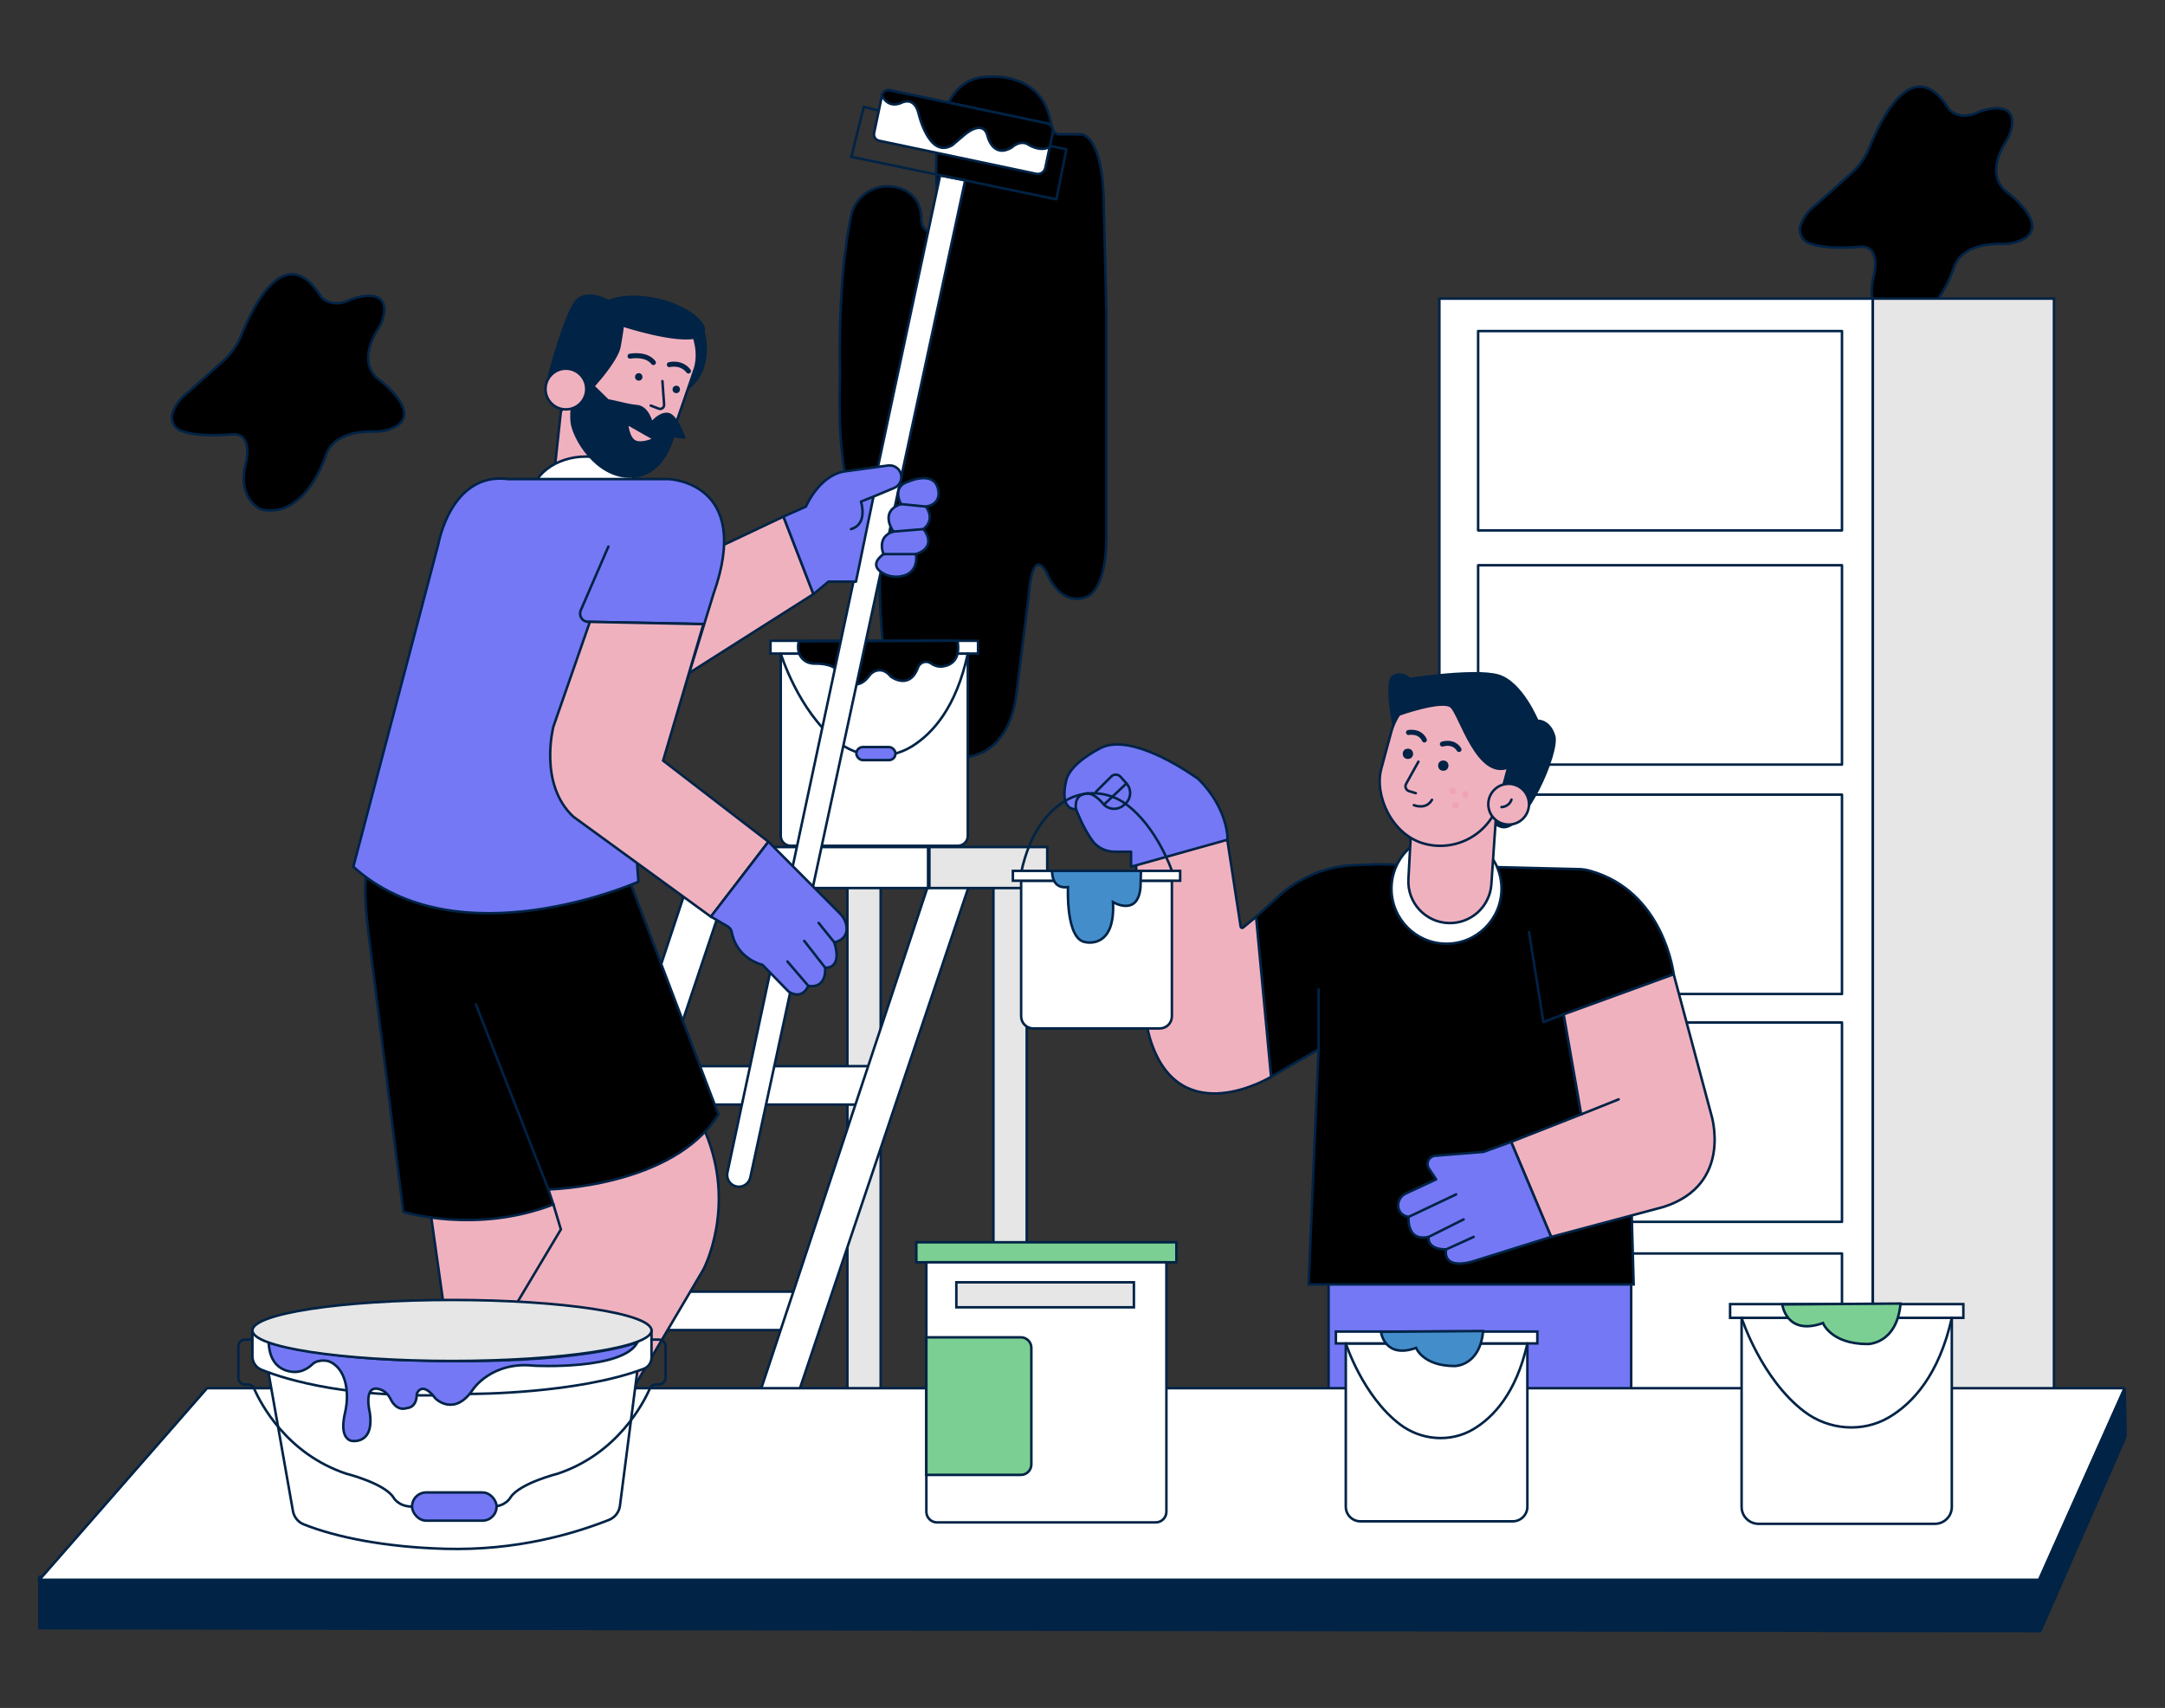 <?xml version="1.0" encoding="UTF-8"?>
<svg xmlns="http://www.w3.org/2000/svg" id="a" width="865.76" height="682.89" viewBox="0 0 865.76 682.89">
  <rect x="0" y="0" width="865.76" height="682.89" fill="#333333" stroke="none"/>
  <path d="M281.12,132.1s4.47,13.49-4.9,22.25c-9.37,8.76-1.48-23.82-1.48-23.82l6.38,1.57Z" fill="#002346" stroke="#002346" stroke-miterlimit="10"></path>
  <path d="M747.5,59.08c4.88-12.18,17.79-38.17,31.93-15.38,0,0,4,5,12,1,0,0,14.93-5.81,13.06,6-.32,2.03-1.12,3.95-2.23,5.68-2.54,3.96-7.72,14.01,.17,20.32,0,0,20.21,14.94,3.79,20.1-1.93,.61-3.96,.81-5.98,.76-4.72-.12-15.7,.58-18.81,9.13,0,0-8,26-26,22,0,0-10-4-6-19,0,0,3-12-6-11,0,0-12.56,1.32-19.95-1.41-2.9-1.07-4.41-4.28-3.44-7.22,.81-2.44,2.58-5.52,6.38-8.37l13.91-12.44c3.13-2.8,5.6-6.27,7.16-10.17Z" fill="#000000" stroke="#002346" stroke-miterlimit="10"></path>
  <rect x="575.59" y="119.4" width="173.33" height="489" fill="#fff" stroke="#002346" stroke-miterlimit="10"></rect>
  <polygon points="748.93 119.4 821.36 119.4 821.36 608.72 748.93 608.4 748.93 119.4" fill="#e6e6e6" stroke="#002346" stroke-miterlimit="10"></polygon>
  <rect x="591.09" y="132.37" width="145.5" height="79.71" fill="none" stroke="#002346" stroke-linecap="round" stroke-linejoin="round"></rect>
  <rect x="591.09" y="226" width="145.5" height="79.71" fill="none" stroke="#002346" stroke-linecap="round" stroke-linejoin="round"></rect>
  <rect x="591.09" y="317.72" width="145.5" height="79.71" fill="none" stroke="#002346" stroke-linecap="round" stroke-linejoin="round"></rect>
  <rect x="591.09" y="408.82" width="145.5" height="79.71" fill="none" stroke="#002346" stroke-linecap="round" stroke-linejoin="round"></rect>
  <rect x="591.09" y="501.18" width="145.5" height="79.71" fill="none" stroke="#002346" stroke-linecap="round" stroke-linejoin="round"></rect>
  <path d="M441.43,83.7c0-30-9-30-9-30h-8.72c-1.34,0-2.51-.91-2.83-2.21l-1.45-5.79c-5-17-24-15-24-15-28,0-20,53-20,53,1,10-3,9-3,9-4,0-4-5-4-5,0-12-11-13-11-13-.12-.02-.24-.04-.36-.06-7.79-1.17-15.14,4.02-16.76,11.73-1.81,8.63-5.11,29.38-4.38,63.82,0,0-2.5,48.5,9.5,53.5,0,0,7,1,7,13,0,0-7,81,27,86,0,0,23,5,27-25l5-40s1-19,7-9c0,0,5,14,16,10,0,0,8-2,8-24V124.7l-1-41Z" fill="#000000" stroke="#002346" stroke-miterlimit="10"></path>
  <g>
    <rect x="338.86" y="351.49" width="13.32" height="223.36" fill="#e6e6e6" stroke="#002346" stroke-miterlimit="10"></rect>
    <rect x="397.26" y="351.49" width="13.32" height="223.36" fill="#e6e6e6" stroke="#002346" stroke-miterlimit="10"></rect>
    <rect x="258.94" y="426.28" width="90.16" height="15.37" fill="#fff" stroke="#002346" stroke-miterlimit="10"></rect>
    <rect x="229.23" y="516.44" width="90.16" height="15.37" fill="#fff" stroke="#002346" stroke-miterlimit="10"></rect>
    <polygon points="275.34 352.51 201.57 574.84 216.93 574.84 291.73 352.51 275.34 352.51" fill="#fff" stroke="#002346" stroke-miterlimit="10"></polygon>
    <polygon points="371.65 352.51 297.88 574.84 313.24 574.84 388.04 352.51 371.65 352.51" fill="#fff" stroke="#002346" stroke-miterlimit="10"></polygon>
    <path d="M312.22,261.32h74.79v72.89c0,2.18-1.77,3.95-3.95,3.95h-66.89c-2.18,0-3.95-1.77-3.95-3.95v-72.89h0Z" fill="#fff" stroke="#002346" stroke-miterlimit="10"></path>
    <rect x="308.12" y="256.2" width="82.99" height="5.12" fill="#fff" stroke="#002346" stroke-miterlimit="10"></rect>
    <path d="M319.42,256.43s-1.53,5.1,2.55,7.85c1.16,.78,2.57,1.09,3.97,1.06,2.67-.05,8.3,.31,9.84,4.18,0,0,5.84,8.77,11.83,.66,.46-.62,1.02-1.17,1.7-1.54,1.52-.83,4.24-1.48,6.96,1.91,0,0,7.42,5.57,10.79-3.61,.76-2.08,3.23-3.01,5.08-1.79,.04,.02,.07,.05,.11,.07,1.36,.93,2.97,1.47,4.61,1.26,3.16-.4,7.37-2.36,6.05-10.29l-63.49,.23Z" fill="#000000" stroke="#002346" stroke-miterlimit="10"></path>
    <path d="M312.22,261.32s6.94,22.72,22.31,34.97c8.63,6.88,20.67,7.95,30.07,2.17,8.32-5.12,17.8-15.62,22.41-37.14" fill="none" stroke="#002346" stroke-linecap="round" stroke-linejoin="round"></path>
    <rect x="371.65" y="338.68" width="47.13" height="16.39" fill="#e6e6e6" stroke="#002346" stroke-miterlimit="10"></rect>
    <rect x="269.7" y="338.68" width="101.43" height="16.39" fill="#fff" stroke="#002346" stroke-miterlimit="10"></rect>
  </g>
  <path d="M385.97,72.04l-85.93,398.75c-.54,2.53-3.03,4.14-5.56,3.6h0c-2.53-.54-4.14-3.03-3.6-5.56L375.94,70.17l10.02,1.87Z" fill="#fff" stroke="#002346" stroke-miterlimit="10"></path>
  <path d="M420.99,52.94l-1.23,5.82-1.76,8.38c-.35,1.65-1.97,2.71-3.63,2.36l-62.83-13.24c-1.4-.29-2.3-1.67-2-3.08l3.18-15.09c.29-1.41,1.67-2.31,3.08-2.01l62.83,13.23c1.65,.35,2.71,1.97,2.36,3.63Z" fill="#fff" stroke="#002346" stroke-miterlimit="10"></path>
  <polyline points="419.84 58.29 426.43 59.7 422.43 79.7 340.43 62.7 345.43 42.7 351.39 44.23" fill="none" stroke="#002346" stroke-linecap="round" stroke-linejoin="round"></polyline>
  <path d="M420.99,52.94l-1.23,5.82c-4.09,2.23-8.94-1.19-8.94-1.19-3.25-1.55-6.17,1.36-6.17,1.36-7.73,4.62-9.77-4.64-9.77-4.64-1.88-7.04-9.43-.19-9.43-.19l-4.64,3.94c-9.44,5.64-13.53-12.88-13.53-12.88-1.88-7.04-7.02-3.96-7.02-3.96-5.67,2.22-7.54-3.11-7.54-3.11,.29-1.41,1.67-2.31,3.08-2.01l62.83,13.23c1.65,.35,2.71,1.97,2.36,3.63Z" fill="#000000" stroke="#002346" stroke-miterlimit="10"></path>
  <rect x="531.29" y="505.55" width="121" height="65" fill="#7478f5" stroke="#002346" stroke-linecap="round" stroke-linejoin="round"></rect>
  <polygon points="172.29 485.55 183.29 563.55 218.29 563.55 235.29 506.55 225.29 479.55 205.29 477.55 172.29 485.55" fill="#f0b1bf" stroke="#002346" stroke-miterlimit="10"></polygon>
  <path d="M221.29,481.55l3,10-46,77h67l36-61s13.39-25.08,.7-55.04c0,0-31.7,7.04-33.7,7.04s-34,12-34,12c0,0-4,7-2,8,2,1,9,2,9,2Z" fill="#f0b1bf" stroke="#002346" stroke-miterlimit="10"></path>
  <path d="M146.32,350.77s-1.04,5.79,.96,21.79l12,96,2,16s29,9,60-3l-2-6s50-1,68-30l-35-92-105.96-2.79Z" fill="#000000" stroke="#002346" stroke-miterlimit="10"></path>
  <polygon points="289.22 217.94 313.29 206.55 325.29 237.55 273.29 270.55 286.29 211.55 289.22 217.94" fill="#f0b1bf" stroke="#002346" stroke-miterlimit="10"></polygon>
  <path d="M313.29,206.55l9-4s5-12,15-14l17.83-2.43c2.37-.32,4.61,1.19,5.19,3.51h0c.56,2.25-.61,4.58-2.75,5.47l-8.27,3.45-7,34h-11l-6,5-12-31Z" fill="#7478f5" stroke="#002346" stroke-linecap="round" stroke-linejoin="round"></path>
  <path d="M349.29,198.55l-5,2s3,9-4,11" fill="none" stroke="#002346" stroke-linecap="round" stroke-linejoin="round"></path>
  <path d="M360.29,201.55s-4-7,3-9c0,0,11-5,12,4,0,0,1,5-5,6,0,0,4,5-1,9,0,0,6,7-3,10,0,0,1.55,7.74-6.25,8.92-2.45,.37-4.99-.09-7.11-1.36-2.4-1.44-4.44-3.96,.36-7.56,0,0-3-7,4-9,0,0-6-8,3-11Z" fill="#7478f5" stroke="#002346" stroke-linecap="round" stroke-linejoin="round"></path>
  <path d="M224.29,164.55l-2.9,26.92c-1.62,9.45,5.66,18.08,15.25,18.08h0c7.8,0,14.38-5.81,15.35-13.55l1.31-20.45-26-16-3,5Z" fill="#f0b1bf" stroke="#002346" stroke-miterlimit="10"></path>
  <rect x="233.71" y="119.34" width="41.76" height="63.04" rx="20.88" ry="20.88" transform="translate(63.55 -75.15) rotate(19.14)" fill="#f0b1bf" stroke="#002346" stroke-miterlimit="10"></rect>
  <ellipse cx="234.29" cy="199.55" rx="22" ry="17" fill="#fff" stroke="#002346" stroke-miterlimit="10"></ellipse>
  <path d="M502.29,366.55l6,64,19-11-4,94h130l-1-35-20-33-7-40,44-16s-3.81-33.32-33.72-41.44c-1.34-.36-2.72-.57-4.11-.6l-80.17-1.96-9.52,.35c-11.29,.42-22.07,4.82-30.43,12.42l-9.05,8.23Z" fill="#000000" stroke="#002346" stroke-miterlimit="10"></path>
  <path d="M669.29,389.55l15,56s9,28-19,37l-45,12-16-38,28-11-7-40,44-16Z" fill="#f0b1bf" stroke="#002346" stroke-miterlimit="10"></path>
  <line x1="647.29" y1="439.55" x2="632.29" y2="445.55" fill="none" stroke="#002346" stroke-linecap="round" stroke-linejoin="round"></line>
  <path d="M571.42,467.25l2.87,4.3-12.14,5.66c-2.57,1.2-3.83,4.28-2.57,6.82,.59,1.19,1.7,2.19,3.7,2.52,0,0-1,10,8,8,0,0-1,5,7,5,0,0-2,8,10,5l32-10-16-38-11,4-19.37,1.55c-2.52,.2-3.9,3.04-2.5,5.15Z" fill="#7478f5" stroke="#002346" stroke-linecap="round" stroke-linejoin="round"></path>
  <line x1="563.29" y1="486.55" x2="582.29" y2="477.55" fill="none" stroke="#002346" stroke-linecap="round" stroke-linejoin="round"></line>
  <line x1="571.29" y1="494.55" x2="585.29" y2="487.55" fill="none" stroke="#002346" stroke-linecap="round" stroke-linejoin="round"></line>
  <line x1="578.29" y1="499.55" x2="589.29" y2="494.55" fill="none" stroke="#002346" stroke-linecap="round" stroke-linejoin="round"></line>
  <path d="M490.29,332.55l5.84,37.97c.07,.45,.61,.66,.96,.36l5.2-4.33,6,64s-36,22-48-14c0,0-3-8-4-26l-2-45,36-13Z" fill="#f0b1bf" stroke="#002346" stroke-miterlimit="10"></path>
  <path d="M452.29,340.55v6l38.61-10.81s.39-12.19-11.61-24.19c0,0-27-20-40-12,0,0-12,6-13,13,0,0-3,11,4,11,0,0,2.8,7.47,6.49,12.52,2.08,2.85,5.44,4.48,8.97,4.48h6.54Z" fill="#7478f5" stroke="#002346" stroke-linecap="round" stroke-linejoin="round"></path>
  <path d="M430.29,323.55s-1-5,3-6c0,0,3-2,8,4l.16,.16c2.16,2.16,5.62,2.26,7.9,.23l.64-.56c2.38-2.11,2.59-5.75,.48-8.13l-2.37-2.67c-.98-1.1-2.68-1.15-3.72-.11l-6.08,6.08" fill="none" stroke="#002346" stroke-linecap="round" stroke-linejoin="round"></path>
  <line x1="450.46" y1="313.25" x2="441.45" y2="321.71" fill="none" stroke="#002346" stroke-linecap="round" stroke-linejoin="round"></line>
  <path d="M203.29,191.55h64s34,1,18,46l-31,101,1,14s-72,32-114-6l34-129s5-29,28-26Z" fill="#7478f5" stroke="#002346" stroke-linecap="round" stroke-linejoin="round"></path>
  <path d="M281.18,249.48l-45.97-.84c-2.35-.04-3.9-2.45-2.97-4.61l11.04-25.48" fill="none" stroke="#002346" stroke-linecap="round" stroke-linejoin="round"></path>
  <path d="M235.89,248.64l-14.6,41.91s-6,23,8,36l55,40,23-30-42.12-32.42,16.12-54.58-45.4-.91Z" fill="#f0b1bf" stroke="#002346" stroke-miterlimit="10"></path>
  <path d="M284.28,366.49l6.75,3.94c.81,.47,1.39,1.27,1.56,2.19,.56,3.07,2.87,10.39,12.35,13.18l10.38,10.64s5.14,3.82,7.92-2.28c0,0,7.07,1.75,6.75-7.24,0,0,7.03,.75,3.65-10.13,0,0,5.9-.95,4.79-6.87-.34-1.8-1.29-3.42-2.59-4.71l-28.55-28.66-23.01,29.93Z" fill="#7478f5" stroke="#002346" stroke-linecap="round" stroke-linejoin="round"></path>
  <line x1="323.24" y1="394.17" x2="314.9" y2="384.46" fill="none" stroke="#002346" stroke-linecap="round" stroke-linejoin="round"></line>
  <line x1="329.99" y1="386.93" x2="321.61" y2="376.21" fill="none" stroke="#002346" stroke-linecap="round" stroke-linejoin="round"></line>
  <line x1="333.64" y1="376.79" x2="327.36" y2="369.01" fill="none" stroke="#002346" stroke-linecap="round" stroke-linejoin="round"></line>
  <line x1="190.29" y1="401.55" x2="219.29" y2="475.55" fill="none" stroke="#002346" stroke-linecap="round" stroke-linejoin="round"></line>
  <polygon points="815.42 652.14 15.76 651 15.76 630.48 815.42 630.48 815.42 652.14" fill="#002346" stroke="#002346" stroke-miterlimit="10"></polygon>
  <path d="M815.42,631.66H15.76l67.04-76.61H849.04c.27,0,.46,.28,.35,.53l-33.96,76.08Z" fill="#fff" stroke="#002346" stroke-miterlimit="10"></path>
  <path d="M815.95,652.09l33.73-76.95c.22-.5,.33-1.05,.32-1.6l-.37-18.25c0-.06-.08-.07-.1-.02l-34.1,76.39v20.32c0,.3,.42,.39,.54,.11Z" fill="#002346" stroke="#002346" stroke-miterlimit="10"></path>
  <line x1="360.29" y1="201.55" x2="370.29" y2="202.55" fill="none" stroke="#002346" stroke-linecap="round" stroke-linejoin="round"></line>
  <line x1="357.29" y1="212.55" x2="369.29" y2="211.55" fill="none" stroke="#002346" stroke-linecap="round" stroke-linejoin="round"></line>
  <line x1="353.29" y1="221.55" x2="366.29" y2="221.55" fill="none" stroke="#002346" stroke-linecap="round" stroke-linejoin="round"></line>
  <line x1="527.29" y1="419.55" x2="527.29" y2="395.55" fill="none" stroke="#002346" stroke-linecap="round" stroke-linejoin="round"></line>
  <path d="M107.35,548.68l9.8,55.52c.44,2.38,2.05,4.39,4.3,5.28,12.91,5.13,32.35,9.1,56.47,9.78,28.6,.81,51.48-5.99,65.56-11.54,2.4-.95,4.1-3.11,4.43-5.67,2.33-18.04,4.66-36.09,6.98-54.13l-147.56,.76Z" fill="#fff" stroke="#002346" stroke-miterlimit="10"></path>
  <path d="M100.94,531.96v10.37c0,2.34,1.42,4.44,3.59,5.32,9.32,3.77,36.9,12.64,84.65,9.66,0,0,41.67,0,68.24-10.02,1.86-.7,3.11-2.47,3.11-4.46v-10.87H100.94Z" fill="#fff" stroke="#002346" stroke-miterlimit="10"></path>
  <path d="M100.98,535.62h-2.97c-1.49,0-2.7,1.21-2.7,2.7v12.53c0,1.49,1.21,2.7,2.7,2.7h1.11c1.07,0,2.04,.62,2.47,1.61,2.56,5.85,12.93,26.08,36.89,34.07,0,0,15.02,3.76,18.78,9.39,0,0,1.88,3.76,7.51,3.76" fill="none" stroke="#002346" stroke-linecap="round" stroke-linejoin="round"></path>
  <path d="M260.49,535.62h2.97c1.49,0,2.7,1.21,2.7,2.7v12.53c0,1.49-1.21,2.7-2.7,2.7h-1.11c-1.07,0-2.04,.62-2.47,1.61-2.56,5.85-12.93,26.08-36.89,34.07,0,0-15.02,3.76-18.78,9.39,0,0-1.88,3.76-7.51,3.76" fill="none" stroke="#002346" stroke-linecap="round" stroke-linejoin="round"></path>
  <path d="M107.44,536.83c.42,8.61,5.13,11.15,9.37,11.66,3.03,.37,5.93-.89,8.12-3.02s6.06-1.31,6.06-1.31c0,0,7.19,1.44,7.73,13.12,.12,2.59-.18,5.17-.77,7.69-.72,3.05-1.54,8.67,1.48,10.66,.57,.38,1.27,.53,1.96,.55,2.37,.05,8-.91,6.5-11.36,0,0-3.02-12.07,4.47-9.16,1.7,.66,3.01,2.04,3.81,3.69,1,2.07,3.08,4.82,6.74,3.6,0,0,3.76,0,3.76-5.63,0,0,1.88-5.63,7.51,1.88,0,0,7.51,7.51,15.02-3.76,0,0,7.51-11.27,24.41-9.39,0,0,35.67,1.88,41.31-9.39,0,0-22.23,9.25-88.23,7.25,0,0-25,0-51-5l-8.23-2.07Z" fill="#7478f5" stroke="#002346" stroke-linecap="round" stroke-linejoin="round"></path>
  <ellipse cx="180.74" cy="531.96" rx="79.8" ry="12.2" fill="#e6e6e6" stroke="#002346" stroke-miterlimit="10"></ellipse>
  <rect x="164.78" y="596.73" width="33.8" height="11.27" rx="5.63" ry="5.63" fill="#7478f5" stroke="#002346" stroke-linecap="round" stroke-linejoin="round"></rect>
  <path d="M468.63,348.2s-5.8-17.39-18.31-26.66c-7.02-5.2-16.74-5.91-24.26-1.38-6.66,4.02-14.2,12.18-17.72,28.76" fill="none" stroke="#002346" stroke-linecap="round" stroke-linejoin="round"></path>
  <g>
    <path d="M696.45,526.92h84.06v75.59c0,3.73-3.03,6.76-6.76,6.76h-70.54c-3.73,0-6.76-3.03-6.76-6.76v-75.59h0Z" fill="#fff" stroke="#002346" stroke-miterlimit="10"></path>
    <rect x="691.85" y="521.43" width="93.27" height="5.49" fill="#fff" stroke="#002346" stroke-miterlimit="10"></rect>
    <path d="M696.45,526.92s7.8,24.35,25.08,37.48c9.7,7.37,23.23,8.52,33.79,2.32,9.36-5.49,20.01-16.74,25.19-39.8" fill="none" stroke="#002346" stroke-linecap="round" stroke-linejoin="round"></path>
    <path d="M712.71,521.55s1.59,12.7,16.28,7.45c0,0,3.15,8.39,17.84,8.39,0,0,11.68,.14,13.18-16.19l-47.3,.35Z" fill="#7ccf92" stroke="#002346" stroke-miterlimit="10"></path>
  </g>
  <g>
    <path d="M538.18,537.14h72.6v65.29c0,3.22-2.62,5.84-5.84,5.84h-60.93c-3.22,0-5.84-2.62-5.84-5.84v-65.29h0Z" fill="#fff" stroke="#002346" stroke-miterlimit="10"></path>
    <rect x="534.21" y="532.4" width="80.56" height="4.74" fill="#fff" stroke="#002346" stroke-miterlimit="10"></rect>
    <path d="M538.18,537.14s6.74,21.03,21.66,32.37c8.37,6.37,20.07,7.36,29.19,2.01,8.08-4.74,17.28-14.46,21.76-34.38" fill="none" stroke="#002346" stroke-linecap="round" stroke-linejoin="round"></path>
    <path d="M552.22,532.5s1.37,10.97,14.06,6.43c0,0,2.72,7.25,15.41,7.25,0,0,10.09,.12,11.39-13.99l-40.85,.3Z" fill="#438dca" stroke="#002346" stroke-miterlimit="10"></path>
  </g>
  <rect x="366.43" y="496.7" width="104" height="8" fill="#7ccf92" stroke="#002346" stroke-miterlimit="10"></rect>
  <path d="M370.43,504.7h96v99.73c0,2.36-1.92,4.27-4.27,4.27h-87.45c-2.36,0-4.27-1.92-4.27-4.27v-99.73h0Z" fill="#fff" stroke="#002346" stroke-miterlimit="10"></path>
  <rect x="382.43" y="512.7" width="71" height="10" fill="#e6e6e6" stroke="#002346" stroke-miterlimit="10"></rect>
  <path d="M370.43,534.7h37.8c2.32,0,4.2,1.88,4.2,4.2v46.61c0,2.32-1.88,4.2-4.2,4.2h-37.8v-55h0Z" fill="#7ccf92" stroke="#002346" stroke-miterlimit="10"></path>
  <rect x="342.45" y="298.7" width="15.65" height="5.22" rx="2.61" ry="2.61" fill="#7478f5" stroke="#002346" stroke-linecap="round" stroke-linejoin="round"></rect>
  <path d="M408.34,352.14h60.29v54.21c0,2.68-2.17,4.85-4.85,4.85h-50.59c-2.68,0-4.85-2.17-4.85-4.85v-54.21h0Z" fill="#fff" stroke="#002346" stroke-miterlimit="10"></path>
  <rect x="405.04" y="348.2" width="66.89" height="3.94" fill="#fff" stroke="#002346" stroke-miterlimit="10"></rect>
  <path d="M456.26,348.2l-.11,3.94-.07,2.56c-1,12-11,6-11,6,1,19-11,16-11,16-8-1-7-22-7-22-3.15,.39-4.77-.88-5.59-2.56-.61-1.26-.78-2.74-.78-3.94h35.55Z" fill="#438dca" stroke="#002346" stroke-miterlimit="10"></path>
  <path d="M96.5,134.08c4.88-12.18,17.79-38.17,31.93-15.38,0,0,4,5,12,1,0,0,14.93-5.81,13.06,6-.32,2.03-1.12,3.95-2.23,5.68-2.54,3.96-7.72,14.01,.17,20.32,0,0,20.21,14.94,3.79,20.1-1.93,.61-3.96,.81-5.98,.76-4.72-.12-15.7,.58-18.81,9.13,0,0-8,26-26,22,0,0-10-4-6-19,0,0,3-12-6-11,0,0-12.56,1.32-19.95-1.41-2.9-1.07-4.41-4.28-3.44-7.22,.81-2.44,2.58-5.52,6.38-8.37l13.91-12.44c3.13-2.8,5.6-6.27,7.16-10.17Z" fill="#000000" stroke="#002346" stroke-miterlimit="10"></path>
  <polyline points="625.29 405.55 617.21 408.68 611.43 372.7" fill="none" stroke="#002346" stroke-linecap="round" stroke-linejoin="round"></polyline>
  <path d="M230.43,152.7s.03,6.32,2,6c1.97-.32,14.17-14.17,15.24-19.88,1.07-5.71,1.35-8.69,1.35-8.69,0,0,22.02,7.18,29.76,4.53,7.75-2.65-2.68-11.95-15.73-14.83-13.06-2.88-19.76,.63-19.76,.63,0,0-7.09-4.36-11.89-.96-4.8,3.41-11.98,31.2-11.98,31.2,0,0,2.66-5.65,11,2Z" fill="#002346" stroke="#002346" stroke-miterlimit="10"></path>
  <path d="M231.93,149.2s-4,11-3.33,19.22c.53,6.52,9.87,22.41,23.62,22.16,13.75-.25,17.05-16.71,17.05-16.71l-10.69-3.45s-1.8-2.36-4.25-4.06c-2.46-1.71-6.67-1.77-6.67-1.77l-15.73-15.39Z" fill="#002346" stroke="#002346" stroke-miterlimit="10"></path>
  <path d="M261.64,175.53s-4.7,2.29-7.59,1.05-3.32-7.25-3.32-7.25l10.91,6.2Z" fill="#f0b1bf" stroke="#002346" stroke-miterlimit="10"></path>
  <circle cx="226.29" cy="155.55" r="8.14" fill="#f0b1bf" stroke="#002346" stroke-miterlimit="10"></circle>
  <path d="M273.56,174.91s-3.12-9.1-6.56-9.4c-3.44-.31-6.42,3.64-6.42,3.64,0,0-1.46-6.49-6.01-6.78-4.55-.29-13.23-3.4-13.91-2.06-.67,1.33,1.57,2.87,1.57,2.87,0,0,18.95,10.82,31.33,11.74Z" fill="#002346" stroke="#002346" stroke-miterlimit="10"></path>
  <path d="M251.94,142.41s6.37-1.27,9.35,2.55" fill="none" stroke="#002346" stroke-linecap="round" stroke-linejoin="round" stroke-width="2"></path>
  <path d="M267.66,145.8s4.67-1.27,7.65,2.55" fill="none" stroke="#002346" stroke-linecap="round" stroke-linejoin="round" stroke-width="2"></path>
  <circle cx="255.43" cy="150.7" r="1" fill="#002346" stroke="#002346" stroke-miterlimit="10"></circle>
  <circle cx="270.43" cy="155.7" r="1" fill="#002346" stroke="#002346" stroke-miterlimit="10"></circle>
  <path d="M264.9,152.39l.67,9.4c.08,1.16-1.07,2.02-2.16,1.6l-3.19-1.23" fill="none" stroke="#002346" stroke-linecap="round" stroke-linejoin="round"></path>
  <circle cx="578.44" cy="355.33" r="22" fill="#fff" stroke="#002346" stroke-miterlimit="10"></circle>
  <path d="M600.7,330.67c-8.89-1.65-43.27-39.97-43.27-39.97,0,0-3.73-18.23-.31-20.3,3.42-2.05,6.67,1.09,6.67,1.09,0,0,11.33-1.79,21.71-2.2,1.32-.06,2.61-.09,3.87-.09,3.81-.02,7.27,.23,9.66,.9,9.41,2.67,15.73,18.1,15.73,18.1,0,0,4.72-.43,6.71,5.99,2.01,6.45-11.9,38.13-20.77,36.48Z" fill="#002346" stroke="#002346" stroke-miterlimit="10"></path>
  <path d="M564.29,331.55l-1.08,20.01c-.5,9.32,6.76,17.22,16.09,17.51h0c8.93,.27,16.47-6.57,17.08-15.48l1.91-28.04-4-5-30,11Z" fill="#f0b1bf" stroke="#002346" stroke-miterlimit="10"></path>
  <rect x="553.47" y="274.45" width="48.86" height="64.01" rx="24.43" ry="24.43" transform="translate(99.96 -140.15) rotate(15.12)" fill="#f0b1bf" stroke="#002346" stroke-miterlimit="10"></rect>
  <circle cx="603.29" cy="321.55" r="8.14" fill="#f0b1bf" stroke="#002346" stroke-miterlimit="10"></circle>
  <path d="M559.43,285.7s17.28-6.15,20.86-3.2c3.58,2.96,10.56,29.57,23.14,24.2,12.58-5.37,3.31-23,3.31-23,0,0-40.53-24.32-47.31,2Z" fill="#002346" stroke="#002346" stroke-miterlimit="10"></path>
  <path d="M563.25,292.88s4.54-.93,6.34,2.99" fill="none" stroke="#002346" stroke-linecap="round" stroke-linejoin="round" stroke-width="2"></path>
  <path d="M576.79,297.51s4.38-1.5,6.66,2.17" fill="none" stroke="#002346" stroke-linecap="round" stroke-linejoin="round" stroke-width="2"></path>
  <circle cx="563.01" cy="301.4" r="1.57" fill="#002346" stroke="#002346" stroke-miterlimit="10"></circle>
  <circle cx="577.16" cy="306.12" r="1.57" fill="#002346" stroke="#002346" stroke-miterlimit="10"></circle>
  <path d="M567.2,304.55l-4.91,8.84c-.63,1.14-.05,2.57,1.2,2.94l2.67,.8" fill="none" stroke="#002346" stroke-linecap="round" stroke-linejoin="round"></path>
  <path d="M565.39,321.92s4.83,2.07,7.25-2.14" fill="none" stroke="#002346" stroke-linecap="round" stroke-linejoin="round"></path>
  <path d="M600.43,322.7s3,0,4-3" fill="none" stroke="#002346" stroke-linecap="round" stroke-linejoin="round"></path>
  <g>
    <circle cx="580.89" cy="316.23" r="1.32" fill="#efa3b7"></circle>
    <circle cx="585.97" cy="317.66" r="1.32" fill="#efa3b7"></circle>
    <circle cx="582" cy="322.02" r="1.32" fill="#efa3b7"></circle>
  </g>
</svg>
